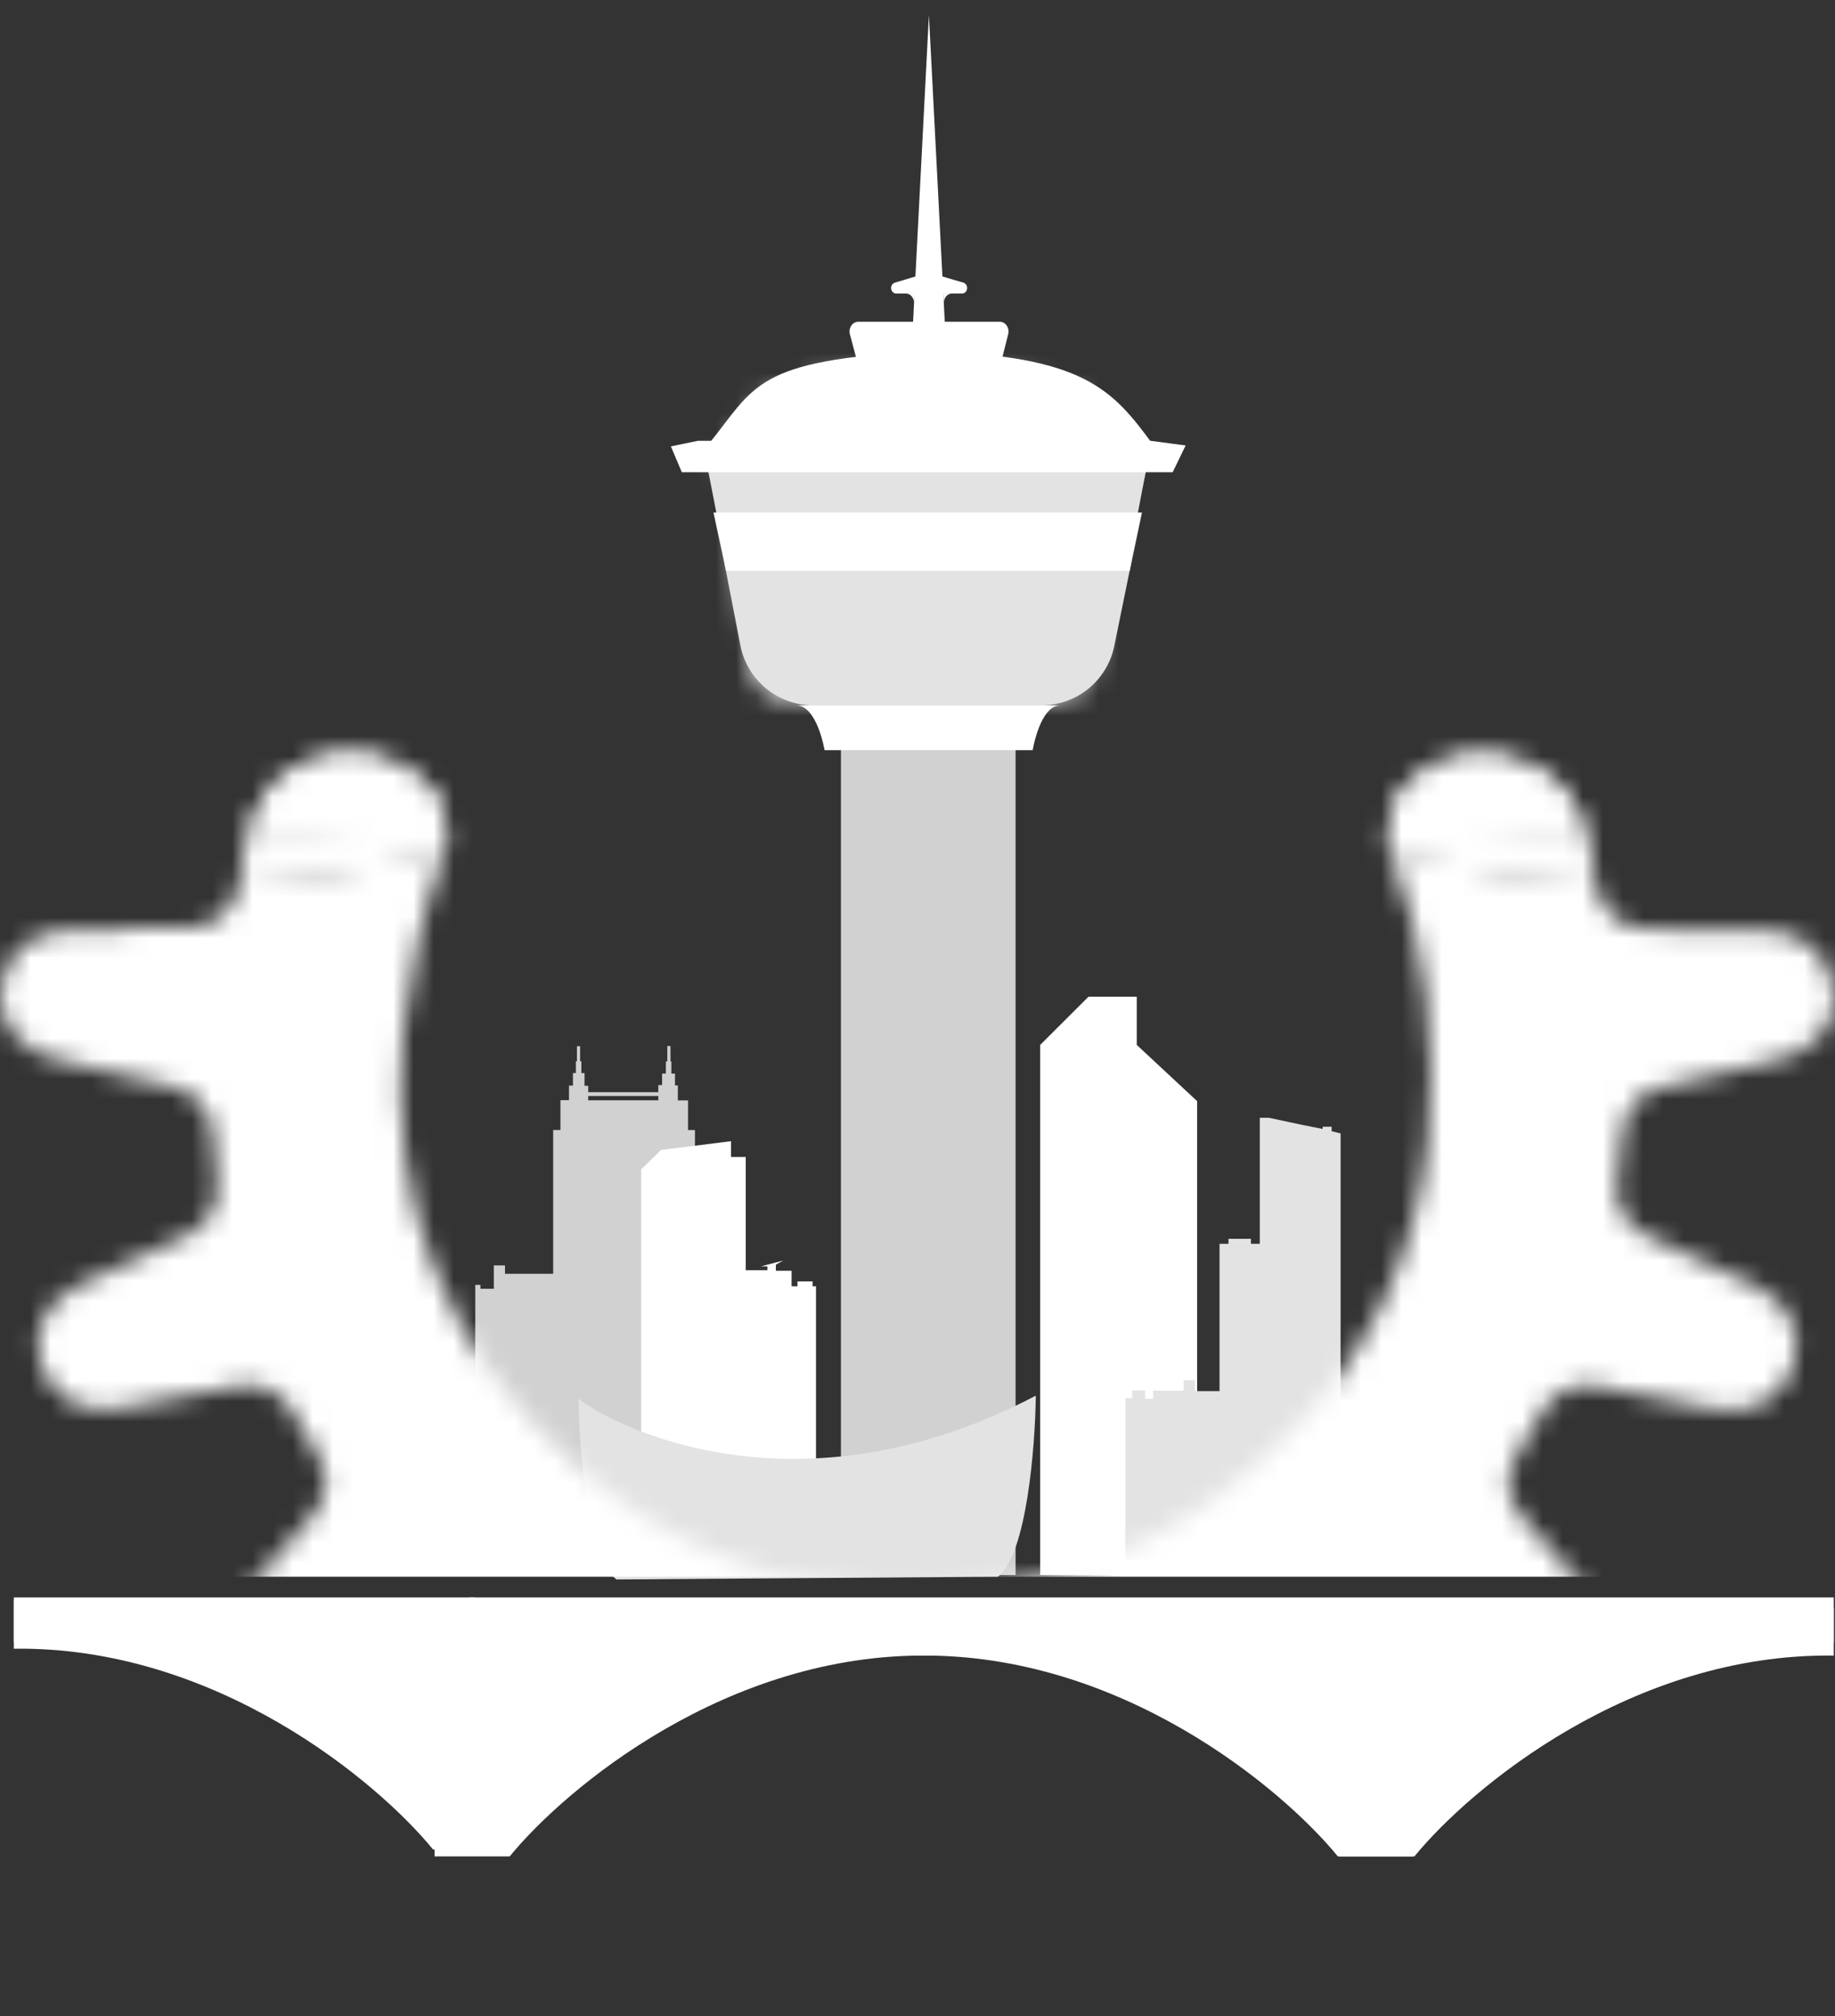 <svg width="91" height="100" viewBox="0 0 91 100" fill="none" xmlns="http://www.w3.org/2000/svg">
<rect x="0" y="0" width="91" height="100" fill="#333333" stroke="none"/>
<path d="M32.721 54.171H29.102V54.36H32.721V54.171Z" fill="#D1D1D1"/>
<path d="M23.569 76.642V63.728H23.825V63.92H24.489V62.763H25.043V63.178H27.433V56.046H27.793V54.566H28.217V53.845H28.413V53.221H28.558V52.637H28.831V53.224H28.987V53.852H29.17V54.574H32.647V53.818H32.834V53.248H33.021V52.647H33.294V53.251H33.474V53.835H33.616V54.578H34.121V56.049H34.464V76.669L23.569 76.642Z" fill="#D1D1D1"/>
<path d="M28.768 51.891H28.612V52.98H28.768V51.891Z" fill="#D1D1D1"/>
<path d="M33.25 51.882H33.093V52.97H33.25V51.882Z" fill="#D1D1D1"/>
<path d="M53.979 49.436L51.584 51.826V78.118H59.367V54.615L56.373 51.826V49.436H53.979Z" fill="white"/>
<path d="M66.482 56.217V77.414L55.809 77.374V69.346H56.15V68.965H56.79V69.37H57.181V68.973H58.702V68.454H59.258V68.997H60.478L60.478 61.691H60.923V61.442H62.035V61.691H62.475V55.439H62.924L64.481 55.773L65.592 55.995V55.884H66.037V56.106L66.482 56.217Z" fill="#E3E3E3"/>
<path d="M31.796 78.192V57.998L32.782 57.036L36.252 56.601V57.385H36.983V63.001H38.056V62.809H37.742L38.839 62.522L38.476 62.726V63.029H39.255V63.799H39.547V63.557H40.299V63.799H40.467V78.192H31.796Z" fill="white"/>
<rect x="41.703" y="36.317" width="8.661" height="41.801" fill="#D1D1D1"/>
<mask id="mask0_301_1249" style="mask-type:alpha" maskUnits="userSpaceOnUse" x="35" y="18" width="21" height="17">
<path d="M38.996 34.761C38.075 34.761 37.293 33.99 37.156 32.947L35.799 22.589L37.359 20.175C37.352 20.186 37.366 20.164 37.359 20.175C38.164 18.971 41.611 18.329 45.74 18.329C49.846 18.329 53.277 18.963 54.108 20.154C54.093 20.13 54.124 20.179 54.108 20.154L55.681 22.589L54.324 32.947C54.188 33.99 53.405 34.761 52.484 34.761H38.996Z" fill="#C4C4C4"/>
</mask>
<g mask="url(#mask0_301_1249)">
<path d="M26.915 -1.865L26.914 -1.865L142.449 39.757L40.071 126.271L26.915 -1.865Z" fill="#E3E3E3"/>
</g>
<path d="M36.715 32.004L35.943 28.024C35.502 25.753 37.242 23.643 39.555 23.643H52.466C54.794 23.643 56.537 25.778 56.072 28.059L55.259 32.04C54.909 33.753 53.402 34.983 51.654 34.983H40.327C38.565 34.983 37.051 33.734 36.715 32.004Z" fill="#E3E3E3"/>
<path d="M35.093 23.199L36.917 32.649H54.808L56.859 23.199H35.093Z" fill="#E3E3E3"/>
<path d="M56.859 23.199L55.036 32.649H37.145L35.093 23.199H56.859Z" fill="#E3E3E3"/>
<path d="M39.476 34.983C38.426 34.983 53.617 34.983 52.593 34.983C51.57 34.983 51.213 37.207 51.213 37.207H40.891C40.891 37.207 40.525 34.983 39.476 34.983Z" fill="white"/>
<path d="M33.812 23.421L33.27 22.14L34.601 21.865H57.072L58.797 22.094L58.156 23.421H33.812Z" fill="white"/>
<path d="M56.631 25.422H35.382L36.005 28.313H56.022L56.631 25.422Z" fill="white"/>
<path d="M45.977 17.418C37.337 17.856 37.486 19.157 35.093 22.087H57.201C55.15 19.278 53.736 17.637 45.977 17.418Z" fill="white"/>
<path d="M42.148 16.584C42.064 16.272 42.273 15.957 42.565 15.957H49.578C49.867 15.957 50.076 16.266 49.997 16.576L49.54 18.392H42.633L42.148 16.584Z" fill="white"/>
<path d="M46.066 0.742L46.736 13.713L46.78 14.558L46.802 14.984L46.884 16.566H45.249L45.353 14.558L46.066 0.742Z" fill="white"/>
<path d="M44.192 14.285C44.192 14.161 44.267 14.053 44.375 14.021L45.396 13.713C45.459 13.694 46.674 13.694 46.736 13.713L47.779 14.021C47.887 14.052 47.961 14.161 47.961 14.285C47.961 14.435 47.852 14.558 47.717 14.558H47.211H47.156H46.78H45.353H44.436C44.302 14.558 44.192 14.436 44.192 14.285Z" fill="white"/>
<path d="M47.211 14.558H46.775L46.802 15.044C46.802 14.784 46.97 14.558 47.211 14.558Z" fill="white"/>
<path d="M44.922 14.558L45.358 14.558L45.331 15.044C45.331 14.784 45.163 14.558 44.922 14.558Z" fill="white"/>
<path d="M21.477 91.733H25.204V81.008C24.459 78.199 21.701 79.05 21.477 81.264C16.886 79.834 5.702 79.419 0.684 79.391V81.774C10.7 81.638 18.72 88.357 21.477 91.733Z" fill="white"/>
<path d="M70.145 92.074H66.418V81.349C67.164 78.54 69.921 79.391 70.145 81.604C74.736 80.174 85.92 79.76 90.938 79.731V82.115C80.922 81.978 72.902 88.697 70.145 92.074Z" fill="white"/>
<path d="M25.278 92.074H21.552V81.349C22.297 78.54 25.055 79.392 25.278 81.605C29.869 80.175 41.054 79.76 46.072 79.732V82.115C36.055 81.979 28.036 88.698 25.278 92.074Z" fill="white"/>
<path d="M66.344 92.074H70.07V81.349C69.325 78.54 66.567 79.391 66.344 81.604C61.753 80.174 50.569 79.76 45.55 79.731V82.115C55.567 81.979 63.586 88.697 66.344 92.074Z" fill="white"/>
<path d="M0.684 79.23H90.938V81.443L79.237 80.933L68.803 82.294L32.433 80.422L23.713 82.124L15.515 80.422L0.684 81.443V79.23Z" fill="white"/>
<path d="M49.486 78.203C50.916 77.115 51.336 71.763 51.367 69.223C38.74 75.838 29.348 70.035 28.689 69.359C28.72 71.899 29.14 77.251 30.571 78.339L49.486 78.203Z" fill="#E3E3E3"/>
<mask id="mask1_301_1249" style="mask-type:alpha" maskUnits="userSpaceOnUse" x="0" y="37" width="91" height="63">
<path d="M11.878 43.904C11.847 44 11.815 44.096 11.783 44.193C11.41 45.328 10.483 46.007 9.271 46.019C8.573 46.027 7.874 46.025 7.176 46.023C6.87 46.023 6.565 46.022 6.259 46.022C6.259 46.038 6.259 46.055 6.26 46.071C6.26 46.087 6.26 46.103 6.26 46.119C5.958 46.119 5.656 46.117 5.355 46.114C4.682 46.109 4.009 46.104 3.336 46.125C1.458 46.182 0.167 47.392 0.01 49.203C-0.126 50.788 1.129 52.203 2.874 52.567C4.826 52.975 6.764 53.447 8.698 53.934C9.694 54.186 10.444 55.127 10.526 56.071C10.535 56.174 10.543 56.276 10.553 56.378C10.614 57.088 10.676 57.799 10.758 58.508C10.904 59.748 10.385 60.747 9.228 61.293C7.501 62.109 5.772 62.918 4.024 63.687C2.324 64.433 1.491 66.019 2.004 67.648C2.545 69.37 4.116 70.21 5.969 69.835C7.923 69.437 9.885 69.074 11.851 68.74C13.005 68.542 13.935 69.034 14.507 70.035C14.564 70.134 14.62 70.233 14.677 70.332C14.997 70.894 15.318 71.456 15.654 72.008C16.388 73.217 16.33 74.224 15.397 75.298C14.758 76.033 14.112 76.761 13.465 77.489C12.824 78.212 12.183 78.934 11.549 79.662C10.364 81.025 10.38 82.9 11.561 84.118C12.72 85.314 14.547 85.411 15.979 84.391C17.584 83.251 19.201 82.131 20.828 81.025C21.819 80.351 22.888 80.402 23.863 81.111C24.009 81.218 24.154 81.324 24.299 81.431C24.745 81.759 25.191 82.087 25.646 82.403C26.939 83.302 27.279 84.242 26.817 85.734C26.419 87.02 26.017 88.304 25.614 89.588C25.467 90.058 25.319 90.528 25.172 90.998C24.623 92.758 25.337 94.477 26.884 95.12C28.553 95.812 30.191 95.199 31.163 93.553C32.131 91.916 33.122 90.291 34.123 88.673C34.798 87.584 35.806 87.202 37.062 87.484C37.593 87.605 38.128 87.704 38.663 87.802C38.821 87.831 38.98 87.86 39.138 87.89C40.625 88.168 41.376 88.996 41.557 90.493C41.599 90.842 41.64 91.191 41.681 91.54C41.875 93.191 42.069 94.843 42.338 96.484C42.625 98.236 44.331 99.301 46.091 98.948C47.58 98.646 48.478 97.699 48.69 96.123C48.826 95.114 48.949 94.102 49.071 93.091C49.181 92.189 49.29 91.287 49.409 90.385C49.597 88.963 50.254 88.264 51.668 87.946C52.072 87.855 52.478 87.775 52.884 87.694C53.229 87.626 53.574 87.558 53.918 87.483C55.141 87.216 56.141 87.589 56.795 88.643C57.803 90.258 58.8 91.88 59.757 93.525C60.726 95.191 62.453 95.851 64.102 95.125C65.637 94.452 66.318 92.736 65.761 90.973C65.198 89.193 64.638 87.411 64.094 85.626C63.693 84.308 64.073 83.275 65.195 82.49C65.822 82.051 66.439 81.605 67.056 81.155C68.068 80.417 69.115 80.375 70.163 81.087C71.768 82.178 73.367 83.278 74.948 84.401C76.43 85.452 78.279 85.343 79.429 84.092C80.613 82.803 80.576 81.036 79.353 79.655C78.048 78.183 76.749 76.703 75.467 75.211C74.681 74.302 74.613 73.221 75.216 72.21C75.629 71.52 76.029 70.824 76.428 70.129L76.453 70.087C77.038 69.067 78.026 68.547 79.197 68.755C81.103 69.093 83.007 69.453 84.898 69.863C86.754 70.266 88.346 69.476 88.931 67.78C89.493 66.151 88.725 64.543 87.022 63.764C86.821 63.672 86.619 63.58 86.418 63.487C84.882 62.785 83.347 62.084 81.822 61.363C80.666 60.816 80.082 59.878 80.183 58.797L80.188 58.74C80.272 57.858 80.356 56.974 80.475 56.097C80.628 54.976 81.252 54.217 82.375 53.938L82.48 53.911C84.349 53.447 86.222 52.983 88.105 52.579C89.891 52.197 91.137 50.835 90.988 49.245C90.805 47.298 89.241 46.114 87.554 46.157C86.048 46.196 84.54 46.153 83.032 46.109C82.591 46.096 82.15 46.084 81.71 46.073C80.472 46.044 79.61 45.378 79.217 44.206C79.184 44.105 79.15 44.004 79.116 43.904L68.988 42.438C70.637 46.319 71.326 52.08 70.8 56.782C70.206 62.088 68.05 66.749 64.395 70.647C58.772 76.647 51.804 79.471 43.499 78.903C37.641 78.504 32.499 76.35 28.229 72.407C22.015 66.674 19.194 59.557 19.99 51.128C20.232 48.556 21.062 44.684 22.006 42.438L11.878 43.904Z" fill="#3A3A3A"/>
<path d="M18.781 37.601C15.665 36.841 12.85 38.7 12.47 41.265L22.006 42.438C22.687 39.213 19.983 37.894 18.781 37.601Z" fill="#3A3A3A"/>
<path d="M11.878 43.904L22.006 42.438L12.47 41.265C12.491 41.265 11.886 43.708 11.878 43.904Z" fill="#3A3A3A"/>
<path d="M18.781 37.601C15.665 36.841 12.85 38.7 12.47 41.265L22.006 42.438C22.687 39.213 19.983 37.894 18.781 37.601Z" fill="#3A3A3A"/>
<path d="M11.878 43.904L22.006 42.438L12.47 41.265C12.491 41.265 11.886 43.708 11.878 43.904Z" fill="#3A3A3A"/>
<path d="M72.213 37.601C75.273 37.014 77.978 38.627 78.523 41.265L68.988 42.438C68.307 39.213 70.997 37.834 72.213 37.601Z" fill="#3A3A3A"/>
<path d="M79.116 43.904L68.988 42.438L78.523 41.265C78.503 41.265 79.108 43.708 79.116 43.904Z" fill="#3A3A3A"/>
<path d="M72.213 37.601C75.273 37.014 77.978 38.627 78.523 41.265L68.988 42.438C68.307 39.213 70.997 37.834 72.213 37.601Z" fill="#3A3A3A"/>
<path d="M79.116 43.904L68.988 42.438L78.523 41.265C78.503 41.265 79.108 43.708 79.116 43.904Z" fill="#3A3A3A"/>
</mask>
<g mask="url(#mask1_301_1249)">
<rect width="118.995" height="71.235" transform="matrix(1 0 0 -1 -14.359 78.203)" fill="white"/>
</g>
</svg>
